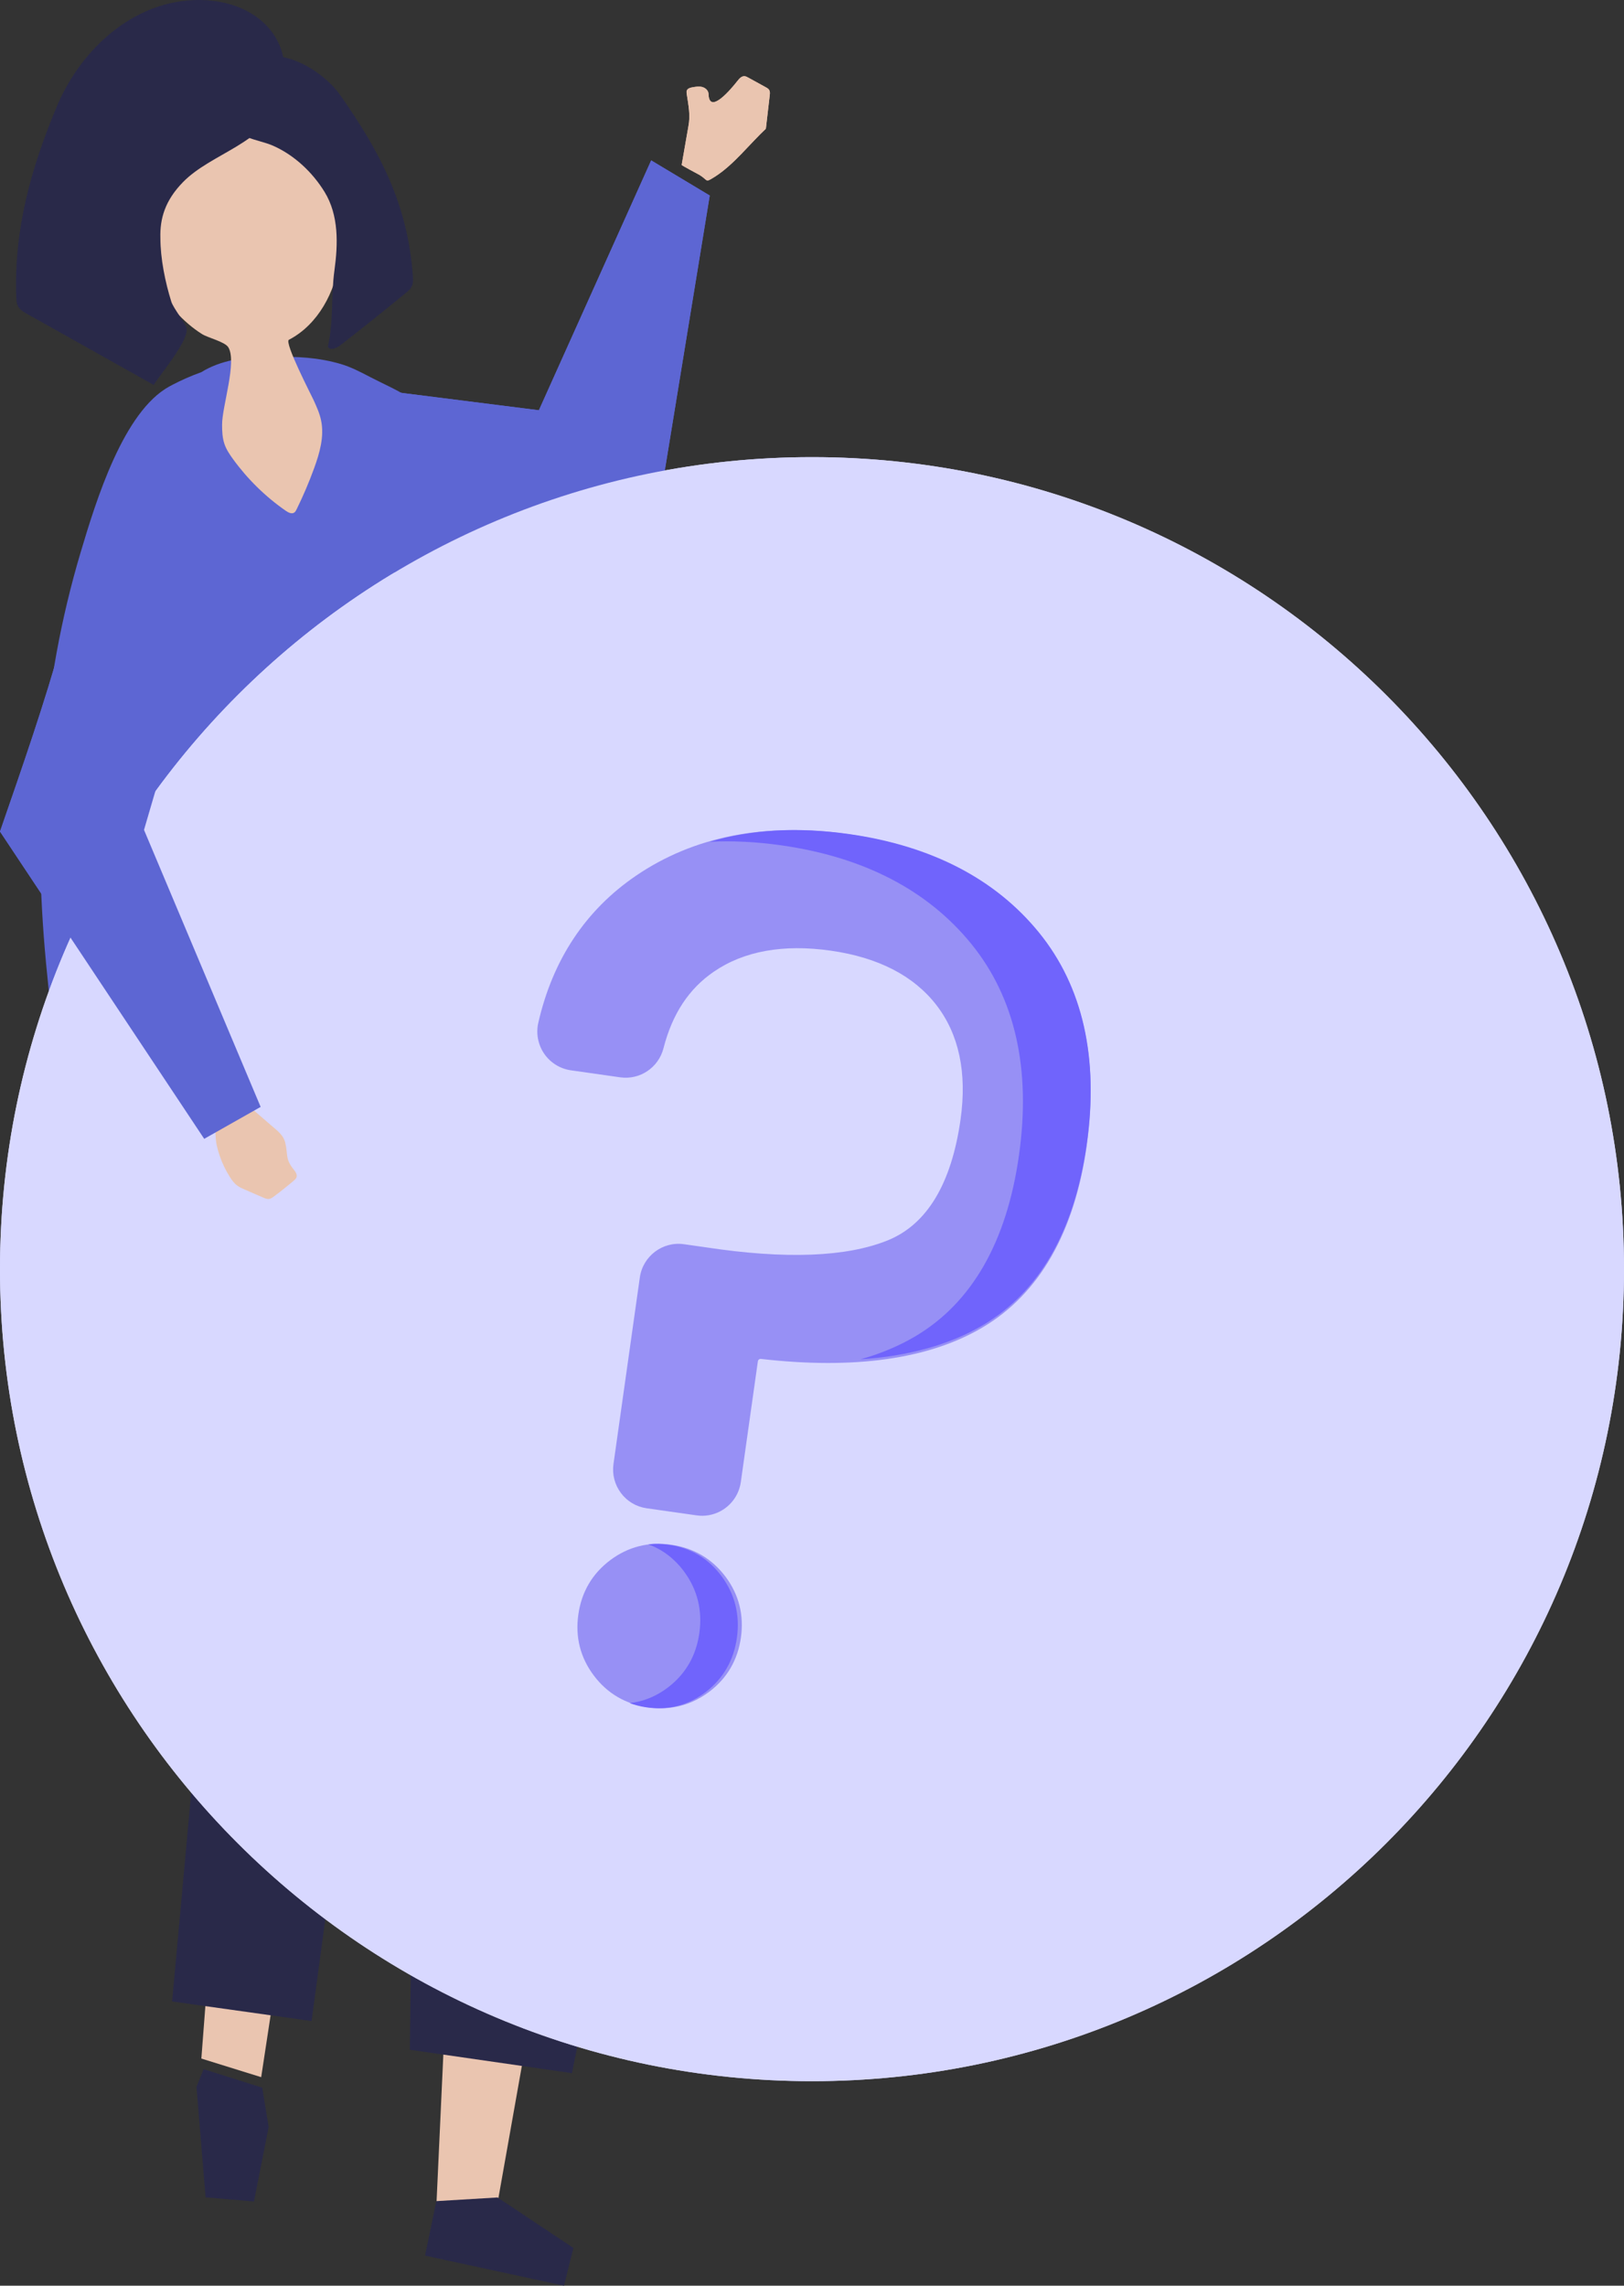 <svg width="405" height="570" viewBox="0 0 405 570" fill="none" xmlns="http://www.w3.org/2000/svg">
<rect x="0" y="0" width="405" height="570" fill="#333333" stroke="none"/>
<path d="M37 287.035L57.488 418.434L50.215 513.36L65.136 518L78.495 430.286L107 270L37 287.035Z" fill="#EAC5B0"/>
<path d="M50.776 516L49 520.419L51.272 547.965L63.337 549L67 530.402L65.389 520.617L50.776 516Z" fill="#292949"/>
<path d="M96 273L115.453 406.263L108.789 550.819L123.789 551L151.46 395.094L158 283.57L96.006 273H96Z" fill="#EAC5B0"/>
<path d="M108.82 548.908L106 562.501L140.64 570L143 560.592L124.08 548L108.814 548.914L108.82 548.908Z" fill="#292949"/>
<path d="M157.608 288.92L99.155 283L95 299.757L103.391 410.423L102.216 511.168L142.632 517L160.369 429.831L161 300.547L157.614 288.913L157.608 288.92Z" fill="#292949"/>
<path d="M104 278.864L45.572 270L38 300.226L50.901 411.835L42.927 499.12L77.698 504L90.079 412.308L104 278.864Z" fill="#292949"/>
<path d="M11.464 239.986C13.232 258.881 15.821 277.695 18.79 296.441C19.612 301.619 30.001 347.581 27.816 349C36.331 343.448 44.922 337.99 53.649 332.8C82.756 322.91 120.434 312.953 153.438 309.231C160.615 310.37 167.817 311.546 175 312.237C159.787 254.164 140.739 180.818 117.297 125.869C114.496 119.297 112.28 112.189 108.582 106.096C104.324 99.082 99.064 97.545 92.211 93.973C89.864 92.747 87.499 91.521 84.997 90.78C79.668 89.212 73.761 88.739 67.81 89.131C61.33 88.701 54.776 89.94 50.213 92.809C47.667 93.724 45.239 94.788 42.967 95.983C42.724 96.108 42.482 96.238 42.245 96.369C30.81 102.611 23.994 124.705 20.129 137.675C10.144 171.146 8.183 204.903 11.464 239.986Z" fill="#5D66D3"/>
<path d="M43.916 77.837C45.844 79.928 48.005 81.825 50.411 83.329C51.859 84.234 56.058 85.226 56.917 86.58C59.17 90.138 55.376 101.346 55.383 105.89C55.383 107.518 55.45 109.178 55.972 110.72C56.432 112.068 57.23 113.272 58.065 114.427C61.711 119.463 66.198 123.869 71.28 127.389C71.913 127.826 72.766 128.257 73.398 127.814C73.662 127.626 73.815 127.327 73.957 127.04C75.596 123.707 77.062 120.281 78.333 116.78C79.726 112.954 80.911 108.835 80.076 104.847C79.702 103.05 78.935 101.371 78.174 99.705C77.689 98.644 70.826 85.37 72.048 84.727C72.091 84.708 72.127 84.689 72.17 84.671C79.284 80.914 83.63 72.857 84.692 64.669C85.754 56.481 83.937 48.168 81.255 40.386C72.33 14.492 40.792 24.321 34.807 47.419C32.039 58.116 36.71 70.023 43.916 77.843V77.837Z" fill="#EAC5B0"/>
<path d="M80.946 47.868C84.515 53.705 84.306 60.841 83.405 67.418C82.522 73.845 83.221 80.13 81.749 86.495C82.424 87.489 83.932 86.831 84.871 86.104C90.384 81.819 95.842 77.459 101.245 73.019C101.791 72.572 102.349 72.106 102.662 71.467C103.067 70.659 103.024 69.703 102.956 68.796C101.675 50.929 94.781 37.882 84.895 23.791C80.099 16.947 67.276 9.383 60.002 17.55C58.346 19.407 57.739 21.996 57.31 24.48C57.052 25.965 56.838 27.498 57.169 28.964C58.494 34.814 63.903 34.491 68.14 36.36C73.366 38.671 77.922 42.937 80.94 47.862L80.946 47.868Z" fill="#292949"/>
<path d="M45.632 45.415C52.78 38.121 65.925 35.854 69.665 25.184C74.626 11.045 65.13 0.923 51.554 0.063C34.749 -0.996 20.483 11.406 14.124 26.667C7.758 41.934 3.463 57.107 4.054 73.987C4.085 74.847 4.134 75.744 4.56 76.485C5.028 77.301 5.878 77.787 6.686 78.242C17.236 84.159 27.792 90.076 38.342 96C40.098 93.104 46.846 85.311 46.556 81.998C46.458 80.851 43.253 76.921 42.723 75.233C41.195 70.35 40 64.488 40 59.325C39.858 54.547 41.146 50 45.632 45.422V45.415Z" fill="#292949"/>
<path d="M185.137 38.118C187.148 36.046 189.086 33.894 190.994 32.106C191.316 29.318 191.638 26.531 191.96 23.744C192.009 23.312 192.052 22.844 191.839 22.468C191.651 22.135 191.304 21.937 190.976 21.759C189.512 20.957 188.053 20.149 186.589 19.347C186.297 19.187 185.993 19.021 185.665 19.002C184.942 18.959 184.377 19.588 183.927 20.161C182.372 22.147 176.836 28.807 176.69 23.411C176.666 22.585 175.937 21.919 175.147 21.703C174.357 21.487 173.524 21.629 172.722 21.765C172.145 21.863 171.465 22.048 171.27 22.609C171.185 22.862 171.222 23.14 171.258 23.411C171.677 26.266 172.236 28.665 171.665 31.563C171.112 34.745 170.553 37.927 170 41.115C169.97 41.275 174.12 43.421 174.497 43.655C176.684 45.024 175.779 45.635 178.24 44.093C180.652 42.582 182.943 40.399 185.143 38.13L185.137 38.118Z" fill="#EAC5B0"/>
<path d="M104.531 157.829L142.636 161L162.008 140.473L177 48.76L162.392 40L134.392 102.308L79 95.309L104.537 157.823L104.531 157.829Z" fill="#5D66D3"/>
<path d="M405 316.5C405 204.663 314.337 114 202.5 114C90.663 114 0 204.663 0 316.5C0 428.337 90.663 519 202.5 519C314.337 519 405 428.337 405 316.5Z" fill="#D8D8FF"/>
<g opacity="0.1">
<g opacity="0.1">
<path opacity="0.1" d="M0 316.551C0 428.36 90.629 519 202.424 519C274.071 519 337.027 481.772 373 425.597C342.191 444.55 305.919 455.495 267.097 455.495C155.302 455.495 64.673 364.855 64.673 253.046C64.673 212.893 76.363 175.472 96.521 144C38.617 179.623 0 243.576 0 316.551Z" fill="black"/>
</g>
</g>
<g opacity="0.2">
<g opacity="0.2">
<path opacity="0.2" d="M352.03 431.994C376.463 400.225 391 360.436 391 317.245C391 213.283 306.838 129 203.01 129C133.304 129 72.46 166.988 40 223.421C74.371 178.735 128.332 149.932 189.014 149.932C292.835 149.932 377.004 234.208 377.004 338.177C377.004 372.338 367.912 404.375 352.024 432L352.03 431.994Z" fill="white"/>
</g>
</g>
<path d="M54.814 288.304C55.435 290.103 56.263 291.834 57.286 293.454C57.807 294.286 58.397 295.099 59.194 295.684C59.759 296.097 60.405 296.38 61.045 296.657C62.558 297.317 64.076 297.976 65.589 298.629C66.097 298.851 66.65 299.078 67.195 298.974C67.597 298.894 67.942 298.647 68.269 298.407C69.976 297.138 71.645 295.807 73.258 294.427C73.521 294.199 73.797 293.959 73.923 293.639C74.18 292.986 73.747 292.277 73.302 291.729C71.061 288.994 71.865 287.971 71.149 285.014C70.666 283.018 69.216 282.032 67.679 280.695C65.118 278.459 62.539 276.241 59.966 274.011C59.677 273.759 53.715 277.892 53 278.33C53.948 280.547 53.521 283.326 54.067 285.71C54.268 286.591 54.519 287.46 54.82 288.316L54.814 288.304Z" fill="#EAC5B0"/>
<path d="M31.323 116.055C21.047 127.925 19.666 144.544 15.603 159.194C11.075 175.538 5.568 191.26 0 207.368C0 207.368 16.978 232.91 50.927 284L65 276.036L35.913 206.957C39.518 194.644 43.117 182.331 46.721 170.018C49.868 159.256 55.263 148.732 57.183 137.677C58.397 130.692 57.871 123.146 54.309 117.045C53.448 115.575 52.476 114.347 51.41 113.35C45.569 107.867 37.127 109.356 31.323 116.055Z" fill="#5D66D3"/>
<path d="M180.911 393.158C184.271 397.635 185.569 402.751 184.772 408.372C183.975 413.997 181.306 418.553 176.839 421.913C174.142 423.937 171.208 425.215 168.075 425.734C166.01 426.074 163.859 426.088 161.629 425.775C156.005 424.978 151.449 422.308 148.089 417.842C144.729 413.378 143.431 408.262 144.228 402.631C145.025 397.006 147.694 392.45 152.161 389.089C156.627 385.732 161.746 384.43 167.371 385.227C172.991 386.024 177.544 388.694 180.907 393.161L180.911 393.158Z" fill="#9790F5"/>
<path d="M183.781 408.373C183.005 413.997 180.402 418.553 176.049 421.913C173.42 423.937 170.56 425.215 167.506 425.734C165.493 426.074 163.396 426.088 161.223 425.775C159.736 425.559 158.33 425.202 157 424.71C157.382 424.669 157.76 424.621 158.139 424.556C161.196 424.037 164.053 422.759 166.682 420.735C171.035 417.375 173.638 412.822 174.414 407.194C175.191 401.573 173.926 396.457 170.65 391.98C168.259 388.723 165.248 386.428 161.672 385.112C163.333 384.933 165.051 384.967 166.819 385.225C172.298 386.022 176.735 388.692 180.014 393.158C183.289 397.635 184.555 402.751 183.778 408.373H183.781Z" fill="#7064FC"/>
<path d="M271.021 285.671C267.955 307.381 259.21 322.644 245.03 331.035C231.699 338.926 213.105 341.564 189.765 338.884C189.398 338.842 189.053 339.111 189 339.483L184.746 369.605C184.135 373.925 180.776 377.191 176.693 377.87C175.739 378.028 174.747 378.046 173.742 377.902L161.263 376.129C158.689 375.765 156.412 374.412 154.851 372.327C153.29 370.243 152.63 367.671 152.993 365.089L159.562 318.576C160.317 313.246 165.248 309.522 170.563 310.279L175.886 311.035C195.835 314.077 211.15 313.492 221.428 309.301C231.19 305.321 237.287 295.181 239.547 279.165C241.188 267.546 239.163 257.953 233.526 250.647C227.865 243.325 219.004 238.759 207.193 237.077C195.343 235.392 185.515 237.161 177.982 242.34C171.758 246.618 167.665 252.858 165.461 261.418C164.221 266.246 159.58 269.358 154.669 268.661L142.369 266.912C139.679 266.53 137.252 265.02 135.712 262.774C134.172 260.525 133.637 257.711 134.245 255.055C137.856 239.285 146.046 226.951 158.584 218.402C173.008 208.567 190.795 205.07 211.45 208.006C232.112 210.942 248.132 219.253 259.063 232.705C270.043 246.226 274.063 264.046 271.011 285.671H271.021Z" fill="#9790F5"/>
<path d="M271.016 285.295C267.966 306.9 259.266 322.089 245.161 330.44C236.937 335.307 226.699 338.167 214.574 339C219.618 337.577 224.19 335.66 228.262 333.247C242.368 324.895 251.067 309.707 254.117 288.102C257.157 266.581 253.158 248.846 242.232 235.39C231.354 222.004 215.418 213.733 194.868 210.811C188.646 209.925 182.684 209.632 177 209.918C187.419 206.839 199.044 206.191 211.767 208.001C232.32 210.923 248.256 219.194 259.131 232.58C270.054 246.036 274.052 263.77 271.016 285.291V285.295Z" fill="#7064FC"/>
<path d="M185.137 38.118C187.148 36.046 189.086 33.894 190.994 32.106C191.316 29.318 191.638 26.531 191.96 23.744C192.009 23.312 192.052 22.844 191.839 22.468C191.651 22.135 191.304 21.937 190.976 21.759C189.512 20.957 188.053 20.149 186.589 19.347C186.297 19.187 185.993 19.021 185.665 19.002C184.942 18.959 184.377 19.588 183.927 20.161C182.372 22.147 176.836 28.807 176.69 23.411C176.666 22.585 175.937 21.919 175.147 21.703C174.357 21.487 173.524 21.629 172.722 21.765C172.145 21.863 171.465 22.048 171.27 22.609C171.185 22.862 171.222 23.14 171.258 23.411C171.677 26.266 172.236 28.665 171.665 31.563C171.112 34.745 170.553 37.927 170 41.115C169.97 41.275 174.12 43.421 174.497 43.655C176.684 45.024 175.779 45.635 178.24 44.093C180.652 42.582 182.943 40.399 185.143 38.13L185.137 38.118Z" fill="#EAC5B0"/>
<path d="M104.531 157.829L142.636 161L162.008 140.473L177 48.76L162.392 40L134.392 102.308L79 95.309L104.537 157.823L104.531 157.829Z" fill="#5D66D3"/>
<path d="M405 316.5C405 204.663 314.337 114 202.5 114C90.663 114 0 204.663 0 316.5C0 428.337 90.663 519 202.5 519C314.337 519 405 428.337 405 316.5Z" fill="#D8D8FF"/>
<g opacity="0.1">
<g opacity="0.1">
<path opacity="0.1" d="M0 316.551C0 428.36 90.629 519 202.424 519C274.071 519 337.027 481.772 373 425.597C342.191 444.55 305.919 455.495 267.097 455.495C155.302 455.495 64.673 364.855 64.673 253.046C64.673 212.893 76.363 175.472 96.521 144C38.617 179.623 0 243.576 0 316.551Z" fill="black"/>
</g>
</g>
<g opacity="0.2">
<g opacity="0.2">
<path opacity="0.2" d="M352.03 431.994C376.463 400.225 391 360.436 391 317.245C391 213.283 306.838 129 203.01 129C133.304 129 72.46 166.988 40 223.421C74.371 178.735 128.332 149.932 189.014 149.932C292.835 149.932 377.004 234.208 377.004 338.177C377.004 372.338 367.912 404.375 352.024 432L352.03 431.994Z" fill="white"/>
</g>
</g>
<path d="M54.814 288.304C55.435 290.103 56.263 291.834 57.286 293.454C57.807 294.286 58.397 295.099 59.194 295.684C59.759 296.097 60.405 296.38 61.045 296.657C62.558 297.317 64.076 297.976 65.589 298.629C66.097 298.851 66.65 299.078 67.195 298.974C67.597 298.894 67.942 298.647 68.269 298.407C69.976 297.138 71.645 295.807 73.258 294.427C73.521 294.199 73.797 293.959 73.923 293.639C74.18 292.986 73.747 292.277 73.302 291.729C71.061 288.994 71.865 287.971 71.149 285.014C70.666 283.018 69.216 282.032 67.679 280.695C65.118 278.459 62.539 276.241 59.966 274.011C59.677 273.759 53.715 277.892 53 278.33C53.948 280.547 53.521 283.326 54.067 285.71C54.268 286.591 54.519 287.46 54.82 288.316L54.814 288.304Z" fill="#EAC5B0"/>
<path d="M31.323 116.055C21.047 127.925 19.666 144.544 15.603 159.194C11.075 175.538 5.568 191.26 0 207.368C0 207.368 16.978 232.91 50.927 284L65 276.036L35.913 206.957C39.518 194.644 43.117 182.331 46.721 170.018C49.868 159.256 55.263 148.732 57.183 137.677C58.397 130.692 57.871 123.146 54.309 117.045C53.448 115.575 52.476 114.347 51.41 113.35C45.569 107.867 37.127 109.356 31.323 116.055Z" fill="#5D66D3"/>
<path d="M180.911 393.158C184.271 397.635 185.569 402.751 184.772 408.372C183.975 413.997 181.306 418.553 176.839 421.913C174.142 423.937 171.208 425.215 168.075 425.734C166.01 426.074 163.859 426.088 161.629 425.775C156.005 424.978 151.449 422.308 148.089 417.842C144.729 413.378 143.431 408.262 144.228 402.631C145.025 397.006 147.694 392.45 152.161 389.089C156.627 385.732 161.746 384.43 167.371 385.227C172.991 386.024 177.544 388.694 180.907 393.161L180.911 393.158Z" fill="#9790F5"/>
<path d="M183.781 408.373C183.005 413.997 180.402 418.553 176.049 421.913C173.42 423.937 170.56 425.215 167.506 425.734C165.493 426.074 163.396 426.088 161.223 425.775C159.736 425.559 158.33 425.202 157 424.71C157.382 424.669 157.76 424.621 158.139 424.556C161.196 424.037 164.053 422.759 166.682 420.735C171.035 417.375 173.638 412.822 174.414 407.194C175.191 401.573 173.926 396.457 170.65 391.98C168.259 388.723 165.248 386.428 161.672 385.112C163.333 384.933 165.051 384.967 166.819 385.225C172.298 386.022 176.735 388.692 180.014 393.158C183.289 397.635 184.555 402.751 183.778 408.373H183.781Z" fill="#7064FC"/>
<path d="M271.021 285.671C267.955 307.381 259.21 322.644 245.03 331.035C231.699 338.926 213.105 341.564 189.765 338.884C189.398 338.842 189.053 339.111 189 339.483L184.746 369.605C184.135 373.925 180.776 377.191 176.693 377.87C175.739 378.028 174.747 378.046 173.742 377.902L161.263 376.129C158.689 375.765 156.412 374.412 154.851 372.327C153.29 370.243 152.63 367.671 152.993 365.089L159.562 318.576C160.317 313.246 165.248 309.522 170.563 310.279L175.886 311.035C195.835 314.077 211.15 313.492 221.428 309.301C231.19 305.321 237.287 295.181 239.547 279.165C241.188 267.546 239.163 257.953 233.526 250.647C227.865 243.325 219.004 238.759 207.193 237.077C195.343 235.392 185.515 237.161 177.982 242.34C171.758 246.618 167.665 252.858 165.461 261.418C164.221 266.246 159.58 269.358 154.669 268.661L142.369 266.912C139.679 266.53 137.252 265.02 135.712 262.774C134.172 260.525 133.637 257.711 134.245 255.055C137.856 239.285 146.046 226.951 158.584 218.402C173.008 208.567 190.795 205.07 211.45 208.006C232.112 210.942 248.132 219.253 259.063 232.705C270.043 246.226 274.063 264.046 271.011 285.671H271.021Z" fill="#9790F5"/>
<path d="M271.016 285.295C267.966 306.9 259.266 322.089 245.161 330.44C236.937 335.307 226.699 338.167 214.574 339C219.618 337.577 224.19 335.66 228.262 333.247C242.368 324.895 251.067 309.707 254.117 288.102C257.157 266.581 253.158 248.846 242.232 235.39C231.354 222.004 215.418 213.733 194.868 210.811C188.646 209.925 182.684 209.632 177 209.918C187.419 206.839 199.044 206.191 211.767 208.001C232.32 210.923 248.256 219.194 259.131 232.58C270.054 246.036 274.052 263.77 271.016 285.291V285.295Z" fill="#7064FC"/>
</svg>
